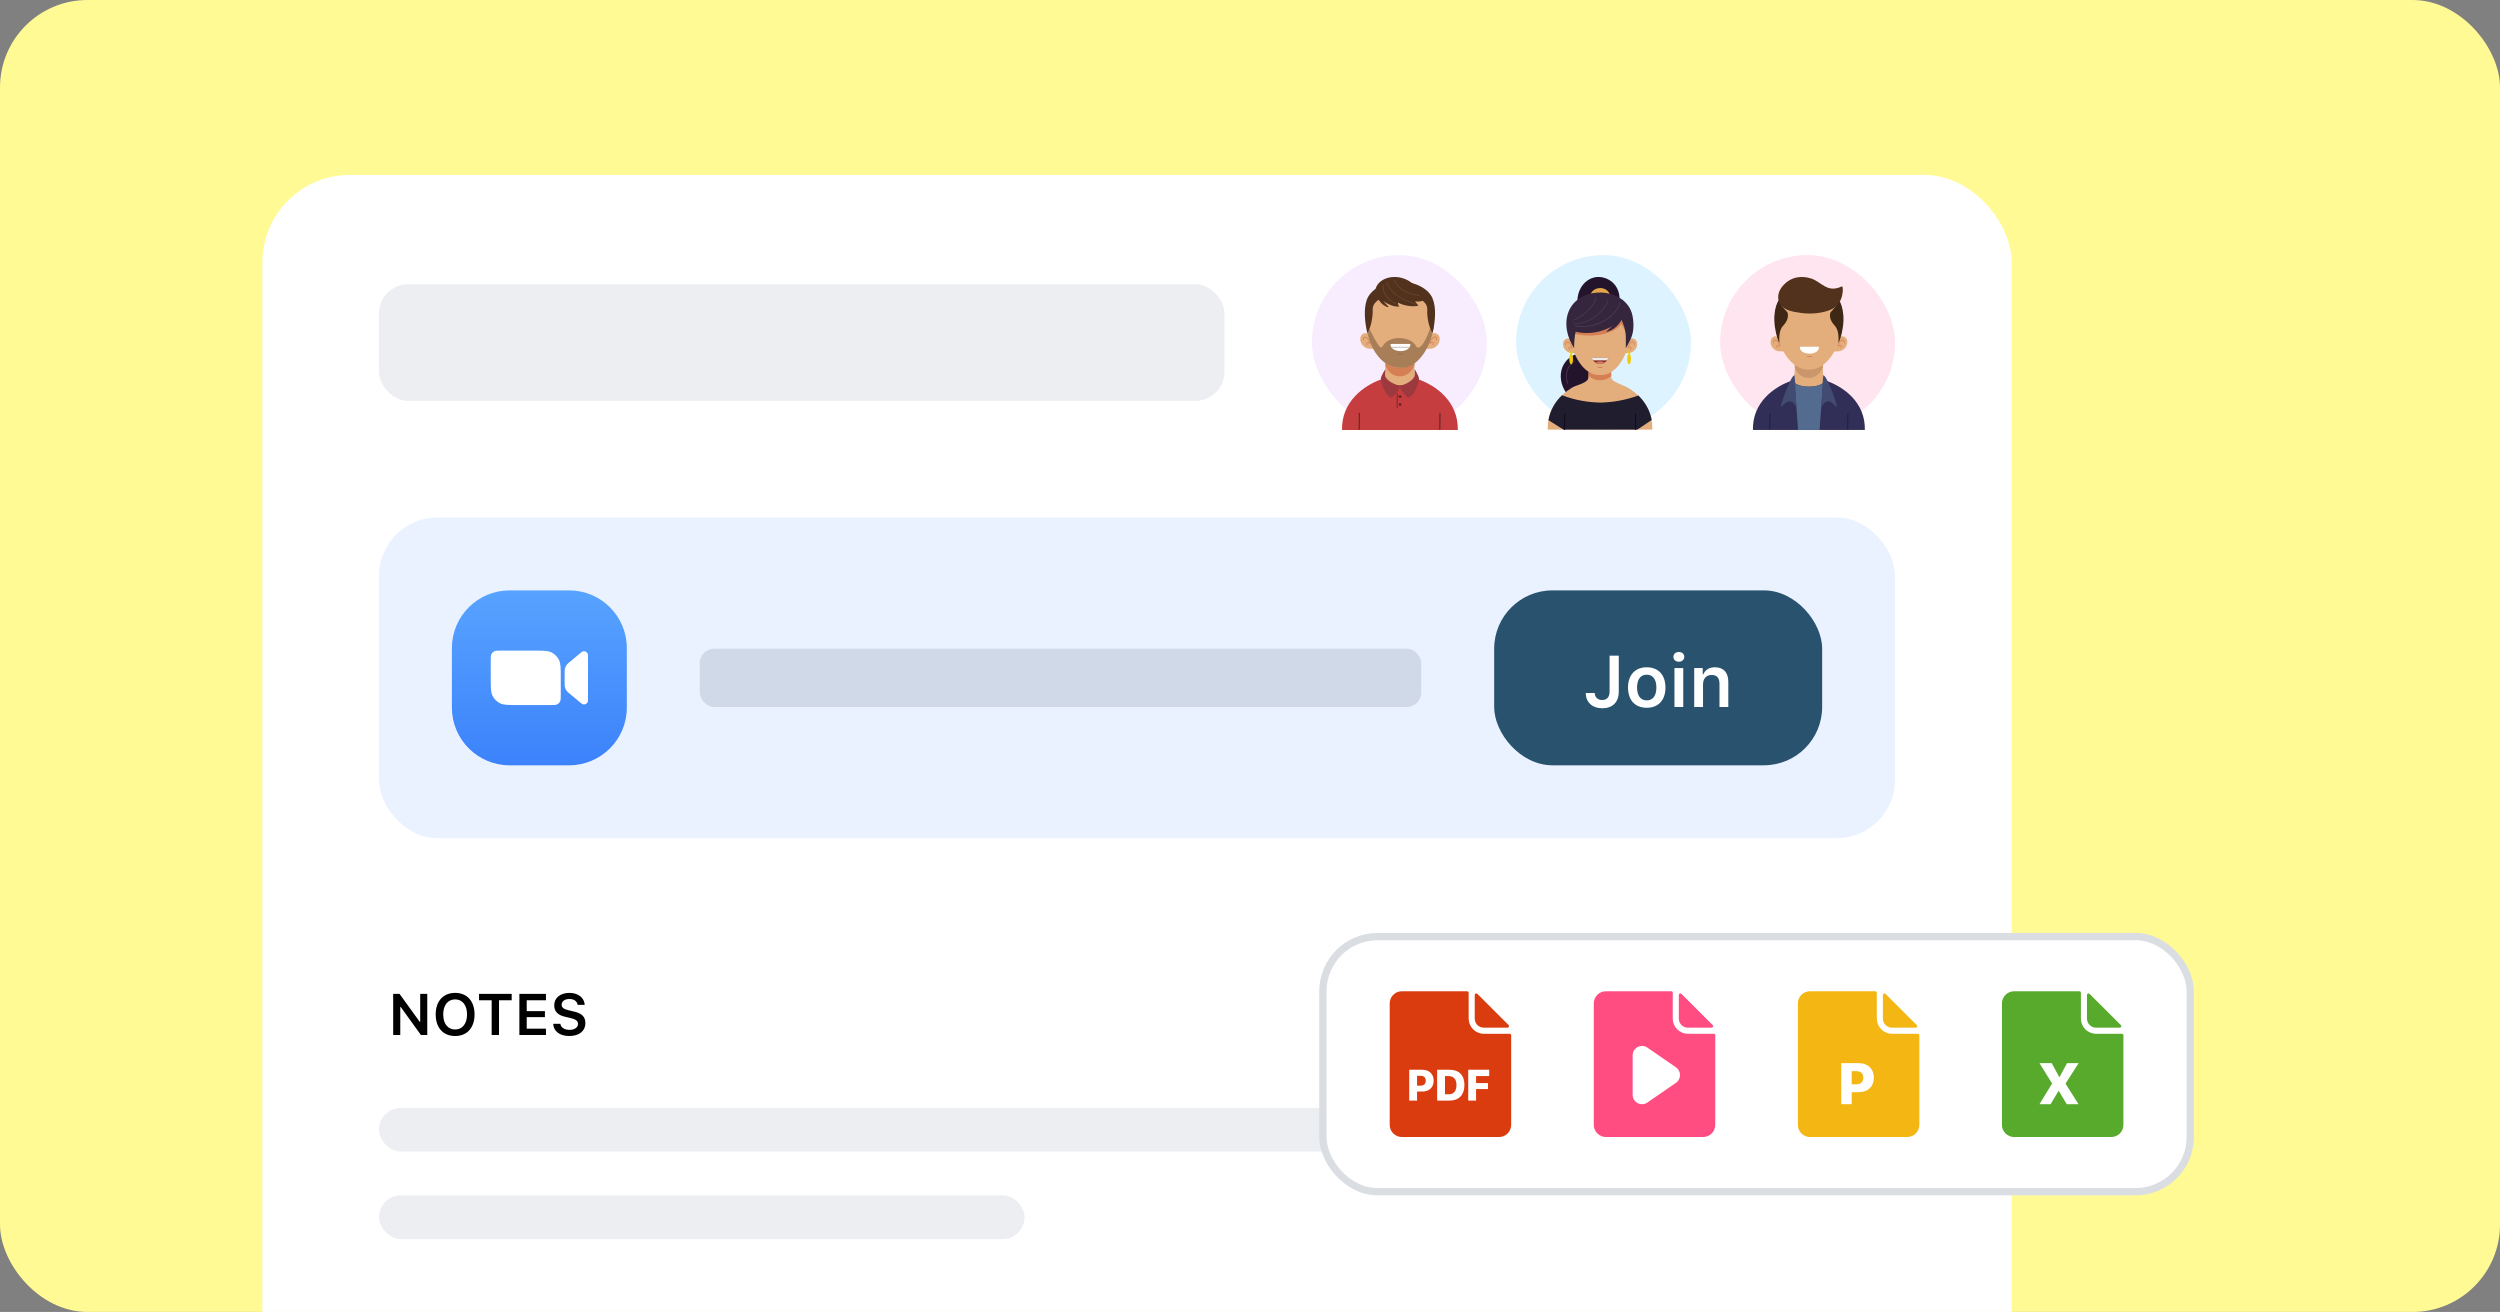 <svg width="343" height="180" viewBox="0 0 343 180" fill="none" xmlns="http://www.w3.org/2000/svg">
<rect x="0" y="0" width="343" height="180" fill="#808080" stroke="none"/>
<defs>
<linearGradient id="paint0_linear_312_284600" x1="74" y1="81" x2="74" y2="105" gradientUnits="userSpaceOnUse">
<stop stop-color="#57A3FF"/>
<stop offset="1" stop-color="#3C82FB"/>
</linearGradient>
<clipPath id="clip0_312_284600">
<rect width="343" height="180" rx="12" fill="white"/>
</clipPath>
<clipPath id="clip1_312_284600">
<rect width="24" height="24" fill="white" transform="translate(62 81)"/>
</clipPath>
<clipPath id="clip2_312_284600">
<rect width="20" height="20" fill="white" transform="translate(217 136)"/>
</clipPath>
</defs>
<g clip-path="url(#clip0_312_284600)">
<rect width="343" height="180" rx="12" fill="#FFFA94"/>
<rect x="36" y="24" width="240" height="224" rx="12" fill="white"/>
<rect x="52" y="39" width="116" height="16" rx="4" fill="#ECEEF1"/>
<rect x="180" y="35" width="24" height="24" rx="12" fill="#F7EDFF"/>
<path fill-rule="evenodd" clip-rule="evenodd" d="M187.836 45.917C187.814 45.712 186.981 45.473 186.7 46.144C186.418 46.815 186.927 47.767 187.879 47.843C188.832 47.919 188.55 47.746 188.55 47.746L187.836 45.917Z" fill="#E4AE7C"/>
<path fill-rule="evenodd" clip-rule="evenodd" d="M196.32 45.917C196.342 45.712 197.175 45.473 197.456 46.144C197.737 46.815 197.229 47.767 196.277 47.843C195.324 47.919 195.606 47.746 195.606 47.746L196.32 45.917Z" fill="#E4AE7C"/>
<path fill-rule="evenodd" clip-rule="evenodd" d="M192.067 59H184.384C184.298 55.072 187.317 52.789 189.914 51.945C190.119 50.852 190.065 49.423 190.065 49.423H192.056H194.047C194.047 49.423 193.993 50.841 194.199 51.945C196.796 52.799 199.815 55.072 199.729 59H192.067Z" fill="#E4AE7C"/>
<path fill-rule="evenodd" clip-rule="evenodd" d="M194.069 49.423C194.069 49.423 194.058 49.705 194.069 50.116C193.312 52.02 190.953 52.237 190.087 50.191C190.098 49.737 190.087 49.423 190.087 49.423C191.407 49.423 192.738 49.423 194.069 49.423Z" fill="#D67F54"/>
<path fill-rule="evenodd" clip-rule="evenodd" d="M200.01 59C200.096 55.126 197.056 52.853 194.394 51.977C193.863 53.157 190.292 53.157 189.762 51.966C187.1 52.832 184.038 55.115 184.124 59H200.01Z" fill="#C53D3F"/>
<path fill-rule="evenodd" clip-rule="evenodd" d="M192.067 50.441C187.111 50.559 184.611 38.342 192.067 38.656C199.523 38.342 197.023 50.559 192.067 50.441Z" fill="#E4AE7C"/>
<path fill-rule="evenodd" clip-rule="evenodd" d="M187.522 45.279L187.782 44.986C187.857 44.9 189.297 48.287 189.643 47.594C190.498 45.852 193.647 46.123 194.296 47.508C194.934 48.536 196.395 45.106 196.395 44.088C196.395 44.088 196.568 44.099 196.774 44.164C196.601 46.826 195.173 49.618 193.171 50.343C190.032 51.057 188.106 48.352 187.522 45.279Z" fill="#A87E58"/>
<path fill-rule="evenodd" clip-rule="evenodd" d="M187.598 45.69C187.251 44.218 187.078 42.454 187.511 41.177C188.041 39.608 190.054 38.667 192.067 38.656C194.004 38.645 195.941 39.489 196.547 40.939C197.088 42.227 196.915 44.132 196.547 45.69C196.006 44.867 195.768 43.396 195.822 42.508C195.898 41.156 194.015 40.442 192.078 40.388C190.141 40.452 188.258 41.156 188.334 42.508C188.366 43.396 188.139 44.857 187.598 45.69Z" fill="#52311D"/>
<path fill-rule="evenodd" clip-rule="evenodd" d="M194.091 39.176C194.956 40.084 195.162 40.517 195.638 40.885C195.865 41.058 194.783 41.535 194.155 41.329C194.22 41.502 194.61 41.903 194.599 41.913C194.166 42.119 192.727 42.043 191.786 41.502C191.796 41.664 191.84 41.957 191.991 42.065C192.035 42.097 191.515 42.054 191.364 42.022C190.509 41.859 188.853 41.026 188.712 39.695C189.156 37.823 192.294 37.293 194.091 39.176Z" fill="#52311D"/>
<path fill-rule="evenodd" clip-rule="evenodd" d="M191.634 54.011C191.634 53.979 191.656 53.957 191.688 53.957C191.721 53.957 191.742 53.979 191.742 54.011V55.959C191.742 55.992 191.721 56.013 191.688 56.013C191.656 56.013 191.634 55.992 191.634 55.959V54.011Z" fill="#632421"/>
<path fill-rule="evenodd" clip-rule="evenodd" d="M192.089 54.596C192.197 54.596 192.284 54.509 192.284 54.412C192.284 54.314 192.197 54.228 192.089 54.228C191.981 54.228 191.894 54.314 191.894 54.412C191.894 54.509 191.981 54.596 192.089 54.596Z" fill="#632421"/>
<path fill-rule="evenodd" clip-rule="evenodd" d="M192.089 55.678C192.197 55.678 192.284 55.591 192.284 55.494C192.284 55.397 192.197 55.31 192.089 55.31C191.981 55.31 191.894 55.397 191.894 55.494C191.894 55.591 191.981 55.678 192.089 55.678Z" fill="#632421"/>
<path fill-rule="evenodd" clip-rule="evenodd" d="M186.429 56.695C186.429 56.652 186.462 56.619 186.505 56.619C186.548 56.619 186.581 56.652 186.581 56.695L186.559 58.913C186.559 58.957 186.527 58.989 186.483 58.989C186.44 58.989 186.408 58.957 186.408 58.913L186.429 56.695Z" fill="#632421"/>
<path fill-rule="evenodd" clip-rule="evenodd" d="M197.488 56.695C197.488 56.652 197.521 56.619 197.564 56.619C197.607 56.619 197.64 56.652 197.64 56.695L197.618 58.913C197.618 58.957 197.586 58.989 197.543 58.989C197.499 58.989 197.467 58.957 197.467 58.913L197.488 56.695Z" fill="#632421"/>
<path fill-rule="evenodd" clip-rule="evenodd" d="M192.067 52.929C192.121 53.384 191.115 54.574 190.866 54.542C190.26 54.444 189.503 52.81 189.448 52.031C189.416 51.62 190.065 50.657 190.065 50.668L190.022 51.447C189.99 51.901 190.834 52.648 192.067 52.929Z" fill="#9C393F"/>
<path fill-rule="evenodd" clip-rule="evenodd" d="M192.067 52.929C192.013 53.384 193.019 54.574 193.268 54.542C193.874 54.444 194.632 52.81 194.686 52.031C194.718 51.62 194.08 50.635 194.08 50.646L194.123 51.425C194.145 51.88 193.301 52.648 192.067 52.929Z" fill="#9C393F"/>
<path fill-rule="evenodd" clip-rule="evenodd" d="M189.427 40.517C189.481 40.669 189.535 40.799 189.611 40.94C189.773 41.253 189.946 41.502 190.195 41.751C190.217 41.773 190.52 42.087 190.52 42.108C190.455 42.227 190.109 42.022 190.044 41.989C189.676 41.805 189.416 41.524 189.189 41.178C189.08 41.004 189.005 40.864 188.94 40.669C188.853 40.366 188.713 40.02 189.059 40.031C189.373 40.031 189.308 40.15 189.427 40.517Z" fill="#52311D"/>
<path fill-rule="evenodd" clip-rule="evenodd" d="M190.779 47.194C191.234 47.183 191.688 47.183 192.143 47.183C192.597 47.183 193.052 47.183 193.506 47.194C193.506 47.908 192.803 48.168 192.143 48.168C191.493 48.157 190.779 47.908 190.779 47.194Z" fill="white"/>
<path fill-rule="evenodd" clip-rule="evenodd" d="M191.84 48.59C191.818 48.579 191.807 48.547 191.818 48.514C191.829 48.493 191.861 48.482 191.894 48.493C191.97 48.536 192.067 48.558 192.154 48.558C192.251 48.558 192.338 48.536 192.413 48.493C192.435 48.482 192.467 48.482 192.489 48.514C192.5 48.536 192.5 48.568 192.467 48.59C192.381 48.644 192.262 48.666 192.154 48.666C192.045 48.666 191.926 48.644 191.84 48.59Z" fill="#906949"/>
<path fill-rule="evenodd" clip-rule="evenodd" d="M197.153 46.664C197.153 46.696 197.132 46.718 197.099 46.718C197.067 46.718 197.045 46.696 197.045 46.664C197.045 46.502 197.013 46.393 196.969 46.339C196.937 46.307 196.904 46.285 196.872 46.285C196.829 46.285 196.775 46.296 196.72 46.328C196.58 46.404 196.428 46.577 196.352 46.761C196.309 46.848 196.277 46.945 196.266 47.01C196.352 46.956 196.439 46.934 196.515 46.934C196.558 46.934 196.601 46.956 196.634 46.978C196.666 46.999 196.688 47.032 196.71 47.075C196.731 47.151 196.71 47.248 196.634 47.367C196.612 47.389 196.58 47.4 196.558 47.378C196.536 47.356 196.526 47.324 196.547 47.302C196.601 47.216 196.623 47.151 196.612 47.097C196.601 47.075 196.591 47.064 196.58 47.053C196.558 47.043 196.536 47.032 196.515 47.032C196.45 47.021 196.363 47.053 196.288 47.129C196.266 47.151 196.255 47.162 196.233 47.162C196.19 47.172 196.169 47.151 196.158 47.108C196.158 47.097 196.158 47.075 196.158 47.043C196.169 46.967 196.212 46.826 196.277 46.707C196.363 46.502 196.526 46.318 196.688 46.22C196.753 46.177 196.829 46.155 196.894 46.166C196.958 46.166 197.023 46.199 197.078 46.253C197.11 46.35 197.153 46.48 197.153 46.664Z" fill="#D67F54"/>
<path fill-rule="evenodd" clip-rule="evenodd" d="M187.089 46.664C187.089 46.696 187.068 46.718 187.035 46.718C187.003 46.718 186.981 46.696 186.981 46.664C186.981 46.469 187.013 46.35 187.078 46.274C187.132 46.209 187.187 46.188 187.262 46.188C187.327 46.188 187.392 46.209 187.468 46.242C187.63 46.328 187.793 46.523 187.879 46.729C187.933 46.858 187.977 46.988 187.998 47.064C187.998 47.086 187.998 47.107 187.998 47.129C187.987 47.172 187.966 47.194 187.922 47.183C187.901 47.183 187.89 47.172 187.868 47.151C187.793 47.075 187.706 47.042 187.641 47.053C187.619 47.053 187.598 47.064 187.576 47.075C187.565 47.086 187.554 47.097 187.544 47.118C187.533 47.161 187.544 47.227 187.609 47.324C187.63 47.346 187.619 47.378 187.598 47.4C187.576 47.421 187.544 47.41 187.522 47.389C187.446 47.27 187.425 47.172 187.446 47.097C187.457 47.053 187.49 47.021 187.522 46.999C187.554 46.978 187.598 46.967 187.641 46.956C187.717 46.945 187.814 46.967 187.89 47.032C187.868 46.967 187.836 46.869 187.803 46.783C187.728 46.599 187.576 46.426 187.435 46.35C187.381 46.318 187.338 46.307 187.284 46.307C187.241 46.307 187.208 46.328 187.187 46.361C187.122 46.404 187.089 46.501 187.089 46.664Z" fill="#D67F54"/>
<path fill-rule="evenodd" clip-rule="evenodd" d="M189.751 39.056C189.762 39.024 189.784 39.013 189.816 39.013C189.849 39.024 189.86 39.046 189.86 39.078C189.751 39.608 189.892 40.084 190.163 40.485C190.52 41.015 191.093 41.426 191.645 41.697C191.667 41.708 191.678 41.74 191.667 41.773C191.656 41.794 191.623 41.805 191.591 41.794C191.028 41.513 190.433 41.091 190.065 40.539C189.784 40.117 189.632 39.619 189.751 39.056Z" fill="#6C452C"/>
<path fill-rule="evenodd" clip-rule="evenodd" d="M190.206 38.667C190.206 38.635 190.228 38.613 190.249 38.602C190.282 38.602 190.303 38.624 190.314 38.645C190.368 39.067 190.704 39.576 191.18 40.03C191.678 40.517 192.327 40.961 192.933 41.199C194.123 41.664 194.21 41.664 194.21 41.664C194.242 41.664 194.264 41.686 194.264 41.719C194.264 41.751 194.242 41.773 194.21 41.773C194.21 41.773 194.102 41.773 192.901 41.297C192.284 41.048 191.624 40.604 191.104 40.106C190.606 39.641 190.26 39.111 190.206 38.667Z" fill="#6C452C"/>
<path fill-rule="evenodd" clip-rule="evenodd" d="M191.277 38.429C191.266 38.397 191.288 38.375 191.321 38.364C191.353 38.353 191.375 38.375 191.385 38.407C191.472 38.764 191.775 39.154 192.175 39.489C192.587 39.825 193.117 40.106 193.625 40.247C194.664 40.517 194.762 40.528 194.762 40.528C194.794 40.528 194.816 40.561 194.805 40.593C194.805 40.626 194.772 40.647 194.74 40.636C194.74 40.636 194.643 40.626 193.604 40.355C193.074 40.214 192.532 39.933 192.11 39.576C191.688 39.219 191.375 38.808 191.277 38.429Z" fill="#6C452C"/>
<path fill-rule="evenodd" clip-rule="evenodd" d="M190.953 47.692C190.92 47.692 190.898 47.67 190.898 47.638C190.898 47.605 190.92 47.584 190.953 47.584H193.355C193.387 47.584 193.409 47.605 193.409 47.638C193.409 47.67 193.387 47.692 193.355 47.692H190.953Z" fill="#AFB0B0"/>
<rect x="208" y="35" width="24" height="24" rx="12" fill="#DDF3FF"/>
<path fill-rule="evenodd" clip-rule="evenodd" d="M216.75 43.192C216.967 43.78 217.132 48.238 216.255 48.578C213.252 49.744 213.634 53.593 216.162 55.048C220.939 57.793 221.693 42.284 221.651 41.52C221.62 40.932 222.239 41.211 222.198 40.767C222.033 38.703 220.258 37.847 218.968 38.022C217.183 38.26 215.728 40.406 216.75 43.192Z" fill="#23142B"/>
<path fill-rule="evenodd" clip-rule="evenodd" d="M219.547 41.809C220.29 41.809 220.898 41.293 220.898 40.664C220.898 40.035 220.29 39.519 219.547 39.519C218.804 39.519 218.195 40.035 218.195 40.664C218.205 41.293 218.804 41.809 219.547 41.809Z" fill="#E3A64A"/>
<path fill-rule="evenodd" clip-rule="evenodd" d="M221.074 51.829L221.022 50.178H218.03L217.916 51.829C217.864 52.561 216.296 52.809 215.687 53.18C213.871 54.284 212.282 56.173 212.344 58.938H226.697C226.759 56.328 225.345 54.491 223.643 53.366C222.828 52.809 221.094 52.406 221.074 51.829Z" fill="#E4AE7C"/>
<path fill-rule="evenodd" clip-rule="evenodd" d="M217.937 51.54C218.855 52.386 220.124 52.406 221.063 51.591L221.022 50.178H218.029L217.937 51.54Z" fill="#D67F54"/>
<path fill-rule="evenodd" clip-rule="evenodd" d="M219.454 51.447C215.099 51.591 212.901 40.086 219.454 40.395C219.474 40.395 219.505 40.395 219.526 40.395C219.546 40.395 219.577 40.395 219.598 40.395C226.15 40.096 223.952 51.591 219.598 51.457C219.577 51.457 219.546 51.457 219.526 51.457C219.505 51.447 219.484 51.457 219.454 51.447Z" fill="#E4AE7C"/>
<path fill-rule="evenodd" clip-rule="evenodd" d="M215.574 46.638C215.553 46.442 214.769 46.215 214.511 46.845C214.253 47.474 214.717 48.361 215.605 48.434C216.492 48.506 216.234 48.351 216.234 48.351L215.574 46.638Z" fill="#E4AE7C"/>
<path fill-rule="evenodd" clip-rule="evenodd" d="M223.488 46.638C223.509 46.442 224.293 46.215 224.551 46.845C224.809 47.474 224.345 48.361 223.457 48.434C222.57 48.506 222.828 48.351 222.828 48.351L223.488 46.638Z" fill="#E4AE7C"/>
<path fill-rule="evenodd" clip-rule="evenodd" d="M218.339 49.094C219.134 49.084 219.928 49.084 220.723 49.094C220.135 50.239 218.928 50.239 218.339 49.094Z" fill="#88342A"/>
<path fill-rule="evenodd" clip-rule="evenodd" d="M220.145 49.765C219.753 50.023 219.299 50.023 218.907 49.765C219.309 49.517 219.763 49.517 220.145 49.765Z" fill="#D17B65"/>
<path fill-rule="evenodd" clip-rule="evenodd" d="M214.872 47.309C214.872 47.34 214.852 47.361 214.821 47.361C214.79 47.361 214.769 47.34 214.769 47.309C214.769 47.123 214.8 47.01 214.862 46.938C214.914 46.876 214.965 46.855 215.037 46.855C215.099 46.855 215.161 46.876 215.233 46.907C215.388 46.989 215.543 47.175 215.625 47.371C215.677 47.495 215.718 47.619 215.739 47.691C215.739 47.711 215.739 47.732 215.739 47.753C215.729 47.794 215.708 47.815 215.667 47.804C215.646 47.804 215.636 47.794 215.615 47.773C215.543 47.701 215.46 47.67 215.398 47.681C215.378 47.681 215.357 47.691 215.337 47.701C215.326 47.711 215.316 47.722 215.306 47.742C215.295 47.784 215.306 47.846 215.368 47.938C215.388 47.959 215.378 47.99 215.357 48.011C215.337 48.031 215.306 48.021 215.285 48C215.213 47.887 215.192 47.794 215.213 47.722C215.223 47.681 215.254 47.65 215.285 47.629C215.316 47.608 215.357 47.598 215.398 47.588C215.471 47.577 215.553 47.598 215.636 47.66C215.615 47.598 215.584 47.505 215.553 47.422C215.481 47.247 215.337 47.082 215.202 47.01C215.151 46.979 215.11 46.968 215.058 46.968C215.017 46.968 214.986 46.989 214.965 47.02C214.903 47.051 214.872 47.154 214.872 47.309Z" fill="#D67F54"/>
<path fill-rule="evenodd" clip-rule="evenodd" d="M224.273 47.309C224.273 47.34 224.252 47.361 224.221 47.361C224.19 47.361 224.169 47.34 224.169 47.309C224.169 47.154 224.138 47.051 224.097 46.999C224.066 46.968 224.035 46.948 224.004 46.948C223.963 46.948 223.911 46.958 223.86 46.989C223.726 47.061 223.581 47.226 223.509 47.402C223.468 47.484 223.437 47.577 223.426 47.639C223.509 47.588 223.592 47.567 223.664 47.567C223.705 47.567 223.746 47.588 223.777 47.608C223.808 47.629 223.829 47.66 223.849 47.701C223.87 47.773 223.849 47.866 223.777 47.98C223.757 48 223.726 48.011 223.705 47.99C223.684 47.969 223.674 47.938 223.695 47.918C223.746 47.835 223.767 47.773 223.757 47.722C223.746 47.701 223.736 47.691 223.726 47.68C223.705 47.67 223.684 47.66 223.664 47.66C223.602 47.65 223.519 47.68 223.447 47.753C223.426 47.773 223.416 47.784 223.395 47.784C223.354 47.794 223.334 47.773 223.323 47.732C223.323 47.722 223.323 47.701 223.323 47.67C223.334 47.598 223.375 47.464 223.437 47.35C223.519 47.154 223.674 46.979 223.829 46.886C223.891 46.845 223.963 46.824 224.025 46.834C224.087 46.834 224.149 46.865 224.2 46.917C224.231 47.01 224.273 47.123 224.273 47.309Z" fill="#D67F54"/>
<path fill-rule="evenodd" clip-rule="evenodd" d="M219.237 50.415C219.216 50.404 219.206 50.374 219.216 50.343C219.227 50.322 219.258 50.312 219.289 50.322C219.361 50.363 219.454 50.384 219.536 50.384C219.629 50.384 219.712 50.363 219.784 50.322C219.805 50.312 219.836 50.312 219.856 50.343C219.867 50.363 219.867 50.394 219.836 50.415C219.753 50.466 219.64 50.487 219.536 50.487C219.423 50.487 219.32 50.466 219.237 50.415Z" fill="#D67F54"/>
<path fill-rule="evenodd" clip-rule="evenodd" d="M219.165 49.435C219.609 49.435 220.052 49.435 220.496 49.435C220.578 49.331 220.651 49.218 220.723 49.094C220.31 49.084 219.887 49.084 219.474 49.084C219.093 49.084 218.711 49.084 218.339 49.094C218.401 49.228 218.484 49.342 218.566 49.435C218.762 49.435 218.969 49.435 219.165 49.435Z" fill="#EBEBEB"/>
<path fill-rule="evenodd" clip-rule="evenodd" d="M215.161 52.613C215.171 52.644 215.161 52.664 215.13 52.675C215.099 52.685 215.078 52.675 215.068 52.644C214.913 52.241 214.841 51.715 214.903 51.22C214.955 50.786 215.099 50.384 215.367 50.095C215.935 49.486 215.986 49.455 215.986 49.455C216.007 49.445 216.038 49.445 216.059 49.476C216.069 49.496 216.069 49.528 216.038 49.548C216.038 49.548 215.997 49.569 215.44 50.167C215.192 50.435 215.047 50.828 215.006 51.23C214.944 51.715 215.016 52.221 215.161 52.613Z" fill="#4E3B52"/>
<path fill-rule="evenodd" clip-rule="evenodd" d="M215.45 45.544C215.955 45.926 218.05 46.277 219.98 45.844C221.909 45.41 222.415 44.43 222.415 44.43C222.415 44.43 223.127 45.39 223.178 46.143C223.22 46.886 223.828 43.563 222.745 42.934C221.662 42.315 216.461 42.315 215.45 45.544Z" fill="#D67F54"/>
<path fill-rule="evenodd" clip-rule="evenodd" d="M215.46 44.306C215.687 41.964 216.854 40.065 219.536 40.272C222.498 40.2 223.684 42.614 223.715 45.276C223.581 45.214 223.457 45.163 223.323 45.111C223.375 44.74 223.065 43.295 222.807 43.543C219.206 46.979 215.223 45.297 215.357 45.163C215.409 45.09 215.45 44.389 215.46 44.306Z" fill="#35253D"/>
<path fill-rule="evenodd" clip-rule="evenodd" d="M215.687 47.288C215.966 47.773 215.966 47.773 215.966 47.773C215.966 40.736 221.218 40.086 222.756 44.575C223.168 45.792 223.055 46.504 223.055 47.773C223.055 47.773 223.055 47.773 223.334 47.288C223.87 46.349 224.138 45.617 224.107 44.451C224.087 43.708 223.953 42.975 223.695 42.459C222.229 39.498 217.349 39.364 215.574 42.057C214.542 43.625 214.8 45.73 215.687 47.288Z" fill="#35253D"/>
<path fill-rule="evenodd" clip-rule="evenodd" d="M222.343 44.12C222.054 44.575 221.28 45.431 220.32 45.524C220.733 45.194 221.166 44.771 221.424 44.44C221.713 44.059 221.817 43.78 222.167 43.419C222.312 43.264 222.425 43.326 222.425 43.326C222.776 43.46 222.528 43.78 222.343 44.12Z" fill="#35253D"/>
<path fill-rule="evenodd" clip-rule="evenodd" d="M216.09 44.781C216.059 44.781 216.048 44.75 216.048 44.719C216.048 44.688 216.079 44.678 216.11 44.678C216.76 44.802 217.627 44.802 218.535 44.575C219.257 44.389 220.011 44.069 220.702 43.532C222.24 42.336 222.167 41.5 222.167 41.5C222.167 41.469 222.188 41.448 222.219 41.448C222.25 41.448 222.27 41.469 222.27 41.5C222.27 41.5 222.353 42.397 220.764 43.625C220.062 44.172 219.299 44.502 218.566 44.688C217.637 44.905 216.75 44.905 216.09 44.781Z" fill="#4E3B52"/>
<path fill-rule="evenodd" clip-rule="evenodd" d="M215.904 44.482C215.873 44.482 215.852 44.451 215.863 44.43C215.863 44.399 215.894 44.379 215.914 44.389C216.409 44.441 217.132 44.275 217.844 43.956C218.494 43.667 219.144 43.243 219.598 42.738C220.547 41.685 220.578 41.118 220.578 41.118C220.578 41.087 220.609 41.066 220.63 41.066C220.661 41.066 220.681 41.097 220.681 41.118C220.681 41.118 220.65 41.716 219.67 42.8C219.206 43.316 218.545 43.739 217.875 44.038C217.163 44.358 216.42 44.533 215.904 44.482Z" fill="#4E3B52"/>
<path fill-rule="evenodd" clip-rule="evenodd" d="M215.904 43.966C215.873 43.976 215.853 43.966 215.842 43.935C215.832 43.904 215.842 43.883 215.873 43.873C216.399 43.667 217.215 43.202 217.885 42.542C218.36 42.067 218.762 41.489 218.928 40.829C218.938 40.798 218.958 40.788 218.989 40.788C219.02 40.798 219.031 40.819 219.031 40.85C218.855 41.52 218.453 42.119 217.958 42.604C217.277 43.285 216.451 43.76 215.904 43.966Z" fill="#4E3B52"/>
<path fill-rule="evenodd" clip-rule="evenodd" d="M219.567 55.234C217.854 55.203 216.131 54.914 214.305 54.233C213.397 55.1 212.695 56.235 212.447 57.648L214.501 58.938H219.577H224.654L226.615 57.617C226.357 56.235 225.665 55.13 224.788 54.264C222.972 54.914 221.259 55.203 219.567 55.234Z" fill="#1F1D2E"/>
<path d="M215.564 49.992C215.706 49.992 215.822 49.659 215.822 49.249C215.822 48.839 215.706 48.506 215.564 48.506C215.421 48.506 215.306 48.839 215.306 49.249C215.306 49.659 215.421 49.992 215.564 49.992Z" fill="#F0CA0C"/>
<path fill-rule="evenodd" clip-rule="evenodd" d="M223.509 49.992C223.653 49.992 223.767 49.651 223.767 49.249C223.767 48.836 223.653 48.506 223.509 48.506C223.364 48.506 223.251 48.846 223.251 49.249C223.24 49.662 223.364 49.992 223.509 49.992Z" fill="#F0CA0C"/>
<path fill-rule="evenodd" clip-rule="evenodd" d="M215.564 48.547C215.667 48.547 215.749 48.465 215.749 48.361C215.749 48.258 215.667 48.176 215.564 48.176C215.46 48.176 215.378 48.258 215.378 48.361C215.378 48.465 215.46 48.547 215.564 48.547Z" fill="#F0CA0C"/>
<path fill-rule="evenodd" clip-rule="evenodd" d="M223.509 48.547C223.612 48.547 223.695 48.465 223.695 48.361C223.695 48.258 223.612 48.176 223.509 48.176C223.406 48.176 223.323 48.258 223.323 48.361C223.323 48.465 223.406 48.547 223.509 48.547Z" fill="#F0CA0C"/>
<path fill-rule="evenodd" clip-rule="evenodd" d="M219.237 50.415C219.216 50.404 219.206 50.374 219.216 50.343C219.227 50.322 219.258 50.312 219.289 50.322C219.361 50.363 219.454 50.384 219.536 50.384C219.629 50.384 219.712 50.363 219.784 50.322C219.805 50.312 219.836 50.312 219.856 50.343C219.867 50.363 219.867 50.394 219.836 50.415C219.753 50.466 219.64 50.487 219.536 50.487C219.423 50.487 219.32 50.466 219.237 50.415Z" fill="#D67F54"/>
<path fill-rule="evenodd" clip-rule="evenodd" d="M214.604 56.812C214.604 56.771 214.635 56.74 214.676 56.74C214.717 56.74 214.748 56.771 214.748 56.812L214.727 58.928C214.727 58.969 214.697 59 214.655 59C214.614 59 214.583 58.969 214.583 58.928L214.604 56.812Z" fill="#0E0A1F"/>
<path fill-rule="evenodd" clip-rule="evenodd" d="M224.324 56.812C224.324 56.771 224.355 56.74 224.396 56.74C224.437 56.74 224.468 56.771 224.468 56.812L224.448 58.928C224.448 58.969 224.417 59 224.375 59C224.334 59 224.303 58.969 224.303 58.928L224.324 56.812Z" fill="#0E0A1F"/>
<rect x="236" y="35" width="24" height="24" rx="12" fill="#FFE5F0"/>
<path fill-rule="evenodd" clip-rule="evenodd" d="M244.09 46.343C244.069 46.144 243.263 45.914 242.991 46.562C242.719 47.211 243.211 48.131 244.131 48.205C245.052 48.278 244.78 48.11 244.78 48.11L244.09 46.343Z" fill="#E4AE7C"/>
<path fill-rule="evenodd" clip-rule="evenodd" d="M252.281 46.343C252.302 46.144 253.107 45.914 253.379 46.562C253.651 47.211 253.159 48.131 252.239 48.205C251.318 48.278 251.59 48.11 251.59 48.11L252.281 46.343Z" fill="#E4AE7C"/>
<path fill-rule="evenodd" clip-rule="evenodd" d="M248.18 58.989H240.753C240.669 55.192 243.588 52.985 246.098 52.169C246.297 51.113 246.245 49.732 246.245 49.732H248.169H250.094C250.094 49.732 250.042 51.102 250.241 52.169C252.751 52.995 255.67 55.192 255.586 58.989H248.18Z" fill="#E4AE7C"/>
<path fill-rule="evenodd" clip-rule="evenodd" d="M250.104 49.732C250.104 49.732 250.094 50.004 250.104 50.401C249.372 52.242 247.092 52.452 246.255 50.474C246.265 50.035 246.255 49.732 246.255 49.732C247.531 49.732 248.818 49.732 250.104 49.732Z" fill="#CA976D"/>
<path fill-rule="evenodd" clip-rule="evenodd" d="M255.858 58.989C255.942 55.245 253.002 53.048 250.429 52.2C249.916 53.341 246.464 53.341 245.952 52.19C243.378 53.027 240.418 55.234 240.502 58.989H255.858Z" fill="#312F58"/>
<path fill-rule="evenodd" clip-rule="evenodd" d="M250.105 52.577C249.226 53.226 247.102 53.215 246.245 52.556V52.891L246.694 59H249.644L250.094 52.891V52.577H250.105Z" fill="#536B8F"/>
<path fill-rule="evenodd" clip-rule="evenodd" d="M248.18 50.715C243.389 50.83 240.972 39.02 248.18 39.324C255.387 39.02 252.971 50.83 248.18 50.715Z" fill="#E4AE7C"/>
<path fill-rule="evenodd" clip-rule="evenodd" d="M246.935 47.577C247.374 47.566 247.814 47.566 248.253 47.566C248.692 47.566 249.132 47.566 249.571 47.577C249.571 48.267 248.891 48.519 248.253 48.519C247.615 48.508 246.935 48.267 246.935 47.577Z" fill="white"/>
<path fill-rule="evenodd" clip-rule="evenodd" d="M247.95 48.926C247.929 48.916 247.918 48.885 247.929 48.853C247.939 48.832 247.971 48.822 248.002 48.832C248.075 48.874 248.17 48.895 248.253 48.895C248.347 48.895 248.431 48.874 248.504 48.832C248.525 48.822 248.557 48.822 248.577 48.853C248.588 48.874 248.588 48.905 248.557 48.926C248.473 48.979 248.358 49 248.253 49C248.149 49 248.044 48.979 247.95 48.926Z" fill="#D67F54"/>
<path fill-rule="evenodd" clip-rule="evenodd" d="M253.096 47.064C253.096 47.096 253.075 47.117 253.044 47.117C253.012 47.117 252.992 47.096 252.992 47.064C252.992 46.907 252.96 46.803 252.918 46.751C252.887 46.719 252.856 46.698 252.824 46.698C252.782 46.698 252.73 46.709 252.678 46.74C252.542 46.813 252.395 46.981 252.322 47.159C252.28 47.242 252.249 47.336 252.238 47.399C252.322 47.347 252.406 47.326 252.479 47.326C252.521 47.326 252.563 47.347 252.594 47.368C252.625 47.389 252.646 47.42 252.667 47.462C252.688 47.535 252.667 47.629 252.594 47.744C252.573 47.765 252.542 47.776 252.521 47.755C252.5 47.734 252.489 47.703 252.51 47.682C252.563 47.598 252.584 47.535 252.573 47.483C252.563 47.462 252.552 47.452 252.542 47.441C252.521 47.431 252.5 47.42 252.479 47.42C252.416 47.41 252.333 47.441 252.259 47.514C252.238 47.535 252.228 47.546 252.207 47.546C252.165 47.556 252.144 47.535 252.134 47.493C252.134 47.483 252.134 47.462 252.134 47.431C252.144 47.357 252.186 47.221 252.249 47.106C252.333 46.907 252.489 46.73 252.646 46.636C252.709 46.594 252.782 46.573 252.845 46.583C252.908 46.583 252.971 46.615 253.023 46.667C253.054 46.761 253.096 46.887 253.096 47.064Z" fill="#D67F54"/>
<path fill-rule="evenodd" clip-rule="evenodd" d="M243.368 47.064C243.368 47.096 243.347 47.117 243.315 47.117C243.284 47.117 243.263 47.096 243.263 47.064C243.263 46.876 243.295 46.761 243.357 46.688C243.41 46.625 243.462 46.604 243.535 46.604C243.598 46.604 243.661 46.625 243.734 46.656C243.891 46.74 244.048 46.928 244.131 47.127C244.184 47.253 244.226 47.378 244.246 47.451C244.246 47.472 244.246 47.493 244.246 47.514C244.236 47.556 244.215 47.577 244.173 47.566C244.152 47.566 244.142 47.556 244.121 47.535C244.048 47.462 243.964 47.431 243.901 47.441C243.88 47.441 243.859 47.451 243.839 47.462C243.828 47.472 243.818 47.483 243.807 47.504C243.797 47.546 243.807 47.608 243.87 47.703C243.891 47.723 243.88 47.755 243.859 47.776C243.839 47.797 243.807 47.786 243.786 47.765C243.713 47.65 243.692 47.556 243.713 47.483C243.723 47.441 243.755 47.41 243.786 47.389C243.818 47.368 243.859 47.357 243.901 47.347C243.975 47.336 244.069 47.357 244.142 47.42C244.121 47.357 244.09 47.263 244.058 47.179C243.985 47.002 243.839 46.834 243.703 46.761C243.65 46.73 243.608 46.719 243.556 46.719C243.514 46.719 243.483 46.74 243.462 46.772C243.399 46.813 243.368 46.907 243.368 47.064Z" fill="#D67F54"/>
<path fill-rule="evenodd" clip-rule="evenodd" d="M244.132 47.075C243.797 46.426 243.483 45.171 243.441 44.02C243.4 42.995 243.588 42.075 243.87 41.489C244.676 39.826 246.496 38.853 248.107 38.895C248.128 38.895 248.159 38.895 248.18 38.895C248.201 38.895 248.232 38.895 248.253 38.895C249.864 38.853 251.684 39.815 252.49 41.489C252.762 42.064 252.961 42.995 252.919 44.02C252.877 45.181 252.563 46.437 252.228 47.075C252.343 45.6 252.009 44.962 251.674 44.627C250.931 43.78 251.067 43.184 251.109 42.953C251.14 42.755 252.04 42.033 251.956 41.771C251.684 40.913 249.038 41.886 248.337 41.886C248.316 41.886 248.285 41.886 248.264 41.886C248.243 41.886 248.211 41.886 248.191 41.886C248.17 41.886 248.138 41.886 248.117 41.886C248.096 41.886 248.065 41.886 248.044 41.886C247.333 41.886 244.686 40.913 244.425 41.771C244.341 42.033 245.241 42.744 245.272 42.953C245.303 43.184 245.45 43.79 244.707 44.627C244.351 44.962 244.027 45.6 244.132 47.075Z" fill="#3F2716"/>
<path fill-rule="evenodd" clip-rule="evenodd" d="M246.213 51.51C245.816 51.207 244.006 56.165 244.403 55.82C244.717 55.538 245.659 54.219 246.495 55.935C246.339 54.335 246.318 52.263 246.213 51.51Z" fill="#424B72"/>
<path fill-rule="evenodd" clip-rule="evenodd" d="M250.147 51.51C250.544 51.207 252.354 56.165 251.956 55.82C251.643 55.538 250.701 54.219 249.864 55.935C250.021 54.335 250.042 52.263 250.147 51.51Z" fill="#424B72"/>
<path fill-rule="evenodd" clip-rule="evenodd" d="M244.32 41.834C244.833 42.514 245.743 42.765 247.218 42.953C248.609 43.131 250.272 42.943 251.371 42.399C253.065 41.552 252.908 39.198 252.73 39.282C250.649 40.275 249.937 38.654 248.442 38.194C247.312 37.849 245.795 37.838 244.582 39.24C243.912 40.014 243.734 41.05 244.32 41.834Z" fill="#52311D"/>
<path fill-rule="evenodd" clip-rule="evenodd" d="M242.761 56.761C242.761 56.72 242.793 56.688 242.834 56.688C242.876 56.688 242.908 56.72 242.908 56.761L242.887 58.906C242.887 58.948 242.855 58.979 242.813 58.979C242.772 58.979 242.74 58.948 242.74 58.906L242.761 56.761Z" fill="#1E1F42"/>
<path fill-rule="evenodd" clip-rule="evenodd" d="M253.452 56.761C253.452 56.72 253.483 56.688 253.525 56.688C253.567 56.688 253.599 56.72 253.599 56.761L253.578 58.906C253.578 58.948 253.546 58.979 253.504 58.979C253.463 58.979 253.431 58.948 253.431 58.906L253.452 56.761Z" fill="#1E1F42"/>
<rect x="52" y="71" width="208" height="44" rx="8" fill="#EBF2FF"/>
<g clip-path="url(#clip1_312_284600)">
<path d="M69.92 81H78.08C82.455 81 86 84.545 86 88.92V97.08C86 101.453 82.455 105 78.08 105H69.92C65.545 105 62 101.455 62 97.08V88.92C62 84.545 65.545 81 69.92 81Z" fill="url(#paint0_linear_312_284600)"/>
<path d="M78.188 95.198L79.422 96.227C79.724 96.478 79.875 96.605 79.997 96.634C80.247 96.695 80.505 96.575 80.617 96.344C80.672 96.231 80.672 96.034 80.672 95.641V90.359C80.672 89.966 80.672 89.769 80.617 89.656C80.505 89.425 80.247 89.305 79.997 89.366C79.875 89.395 79.724 89.522 79.422 89.773L78.188 90.802C77.986 90.969 77.886 91.053 77.805 91.148C77.642 91.341 77.534 91.572 77.491 91.819C77.469 91.942 77.469 92.073 77.469 92.334V93.666C77.469 93.927 77.469 94.058 77.491 94.181C77.534 94.428 77.642 94.659 77.805 94.852C77.886 94.948 77.987 95.031 78.188 95.198Z" fill="white"/>
<path d="M67.328 90.677C67.328 90.183 67.328 89.936 67.425 89.747C67.509 89.581 67.644 89.447 67.811 89.361C68 89.264 68.247 89.264 68.741 89.264H73.241C74.534 89.264 75.181 89.264 75.675 89.516C76.109 89.737 76.463 90.091 76.684 90.525C76.936 91.019 76.936 91.666 76.936 92.958V95.322C76.936 95.816 76.936 96.062 76.839 96.251C76.755 96.417 76.62 96.552 76.453 96.638C76.264 96.734 76.017 96.734 75.523 96.734H71.023C69.73 96.734 69.083 96.734 68.589 96.483C68.155 96.261 67.802 95.908 67.58 95.474C67.328 94.98 67.328 94.333 67.328 93.041V90.677Z" fill="white"/>
</g>
<rect x="96" y="89" width="99" height="8" rx="2" fill="#091F34" fill-opacity="0.12"/>
<rect x="205" y="81" width="45" height="24" rx="8" fill="#28526E"/>
<path d="M217.568 95.081C217.568 96.356 218.477 97.176 219.824 97.176C221.24 97.176 222.095 96.346 222.095 94.895V89.954H220.835V94.886C220.835 95.643 220.469 96.043 219.81 96.043C219.209 96.043 218.809 95.662 218.799 95.081H217.568ZM225.933 97.107C227.529 97.107 228.501 96.062 228.501 94.329C228.501 92.601 227.524 91.551 225.933 91.551C224.346 91.551 223.364 92.606 223.364 94.329C223.364 96.062 224.331 97.107 225.933 97.107ZM225.933 96.092C225.088 96.092 224.604 95.447 224.604 94.329C224.604 93.216 225.088 92.566 225.933 92.566C226.772 92.566 227.256 93.216 227.256 94.329C227.256 95.447 226.777 96.092 225.933 96.092ZM229.736 97H230.942V91.658H229.736V97ZM230.337 90.789C230.781 90.789 231.084 90.506 231.084 90.12C231.084 89.734 230.781 89.451 230.337 89.451C229.897 89.451 229.59 89.734 229.59 90.12C229.59 90.506 229.897 90.789 230.337 90.789ZM232.446 97H233.657V93.89C233.657 93.103 234.111 92.606 234.834 92.606C235.571 92.606 235.913 93.016 235.913 93.831V97H237.124V93.543C237.124 92.269 236.475 91.551 235.283 91.551C234.487 91.551 233.95 91.917 233.696 92.513H233.613V91.658H232.446V97Z" fill="white"/>
<path d="M54.918 142V138.164H54.984L57.75 142H58.621V136.363H57.652V140.195H57.586L54.82 136.363H53.945V142H54.918ZM62.449 136.223C60.812 136.223 59.777 137.359 59.777 139.18C59.777 141 60.793 142.141 62.449 142.141C64.094 142.141 65.109 140.996 65.109 139.18C65.109 137.359 64.086 136.223 62.449 136.223ZM62.449 137.117C63.449 137.117 64.078 137.918 64.078 139.18C64.078 140.438 63.453 141.246 62.449 141.246C61.43 141.246 60.809 140.438 60.809 139.18C60.809 137.918 61.445 137.117 62.449 137.117ZM68.465 142V137.234H70.203V136.363H65.723V137.234H67.457V142H68.465ZM74.906 141.129H72.266V139.551H74.762V138.73H72.266V137.234H74.906V136.363H71.258V142H74.906V141.129ZM75.898 140.469C75.949 141.492 76.805 142.141 78.098 142.141C79.465 142.141 80.312 141.457 80.312 140.359C80.312 139.5 79.832 139.023 78.688 138.766L78.039 138.617C77.34 138.457 77.055 138.234 77.055 137.855C77.055 137.375 77.484 137.062 78.133 137.062C78.75 137.062 79.188 137.375 79.258 137.871H80.223C80.176 136.902 79.32 136.223 78.137 136.223C76.875 136.223 76.039 136.902 76.039 137.926C76.039 138.766 76.519 139.273 77.543 139.504L78.273 139.672C78.996 139.84 79.305 140.078 79.305 140.484C79.305 140.957 78.824 141.297 78.16 141.297C77.445 141.297 76.945 140.973 76.883 140.469H75.898Z" fill="black"/>
<rect x="52" y="152" width="202" height="6" rx="3" fill="#ECEEF1"/>
<rect x="52" y="164" width="88.571" height="6" rx="3" fill="#ECEEF1"/>
<rect x="181.5" y="128.5" width="119" height="35" rx="7.5" fill="white"/>
<path d="M203.583 141H206.833C206.874 141 206.915 140.988 206.949 140.965C206.983 140.942 207.01 140.91 207.026 140.872C207.042 140.833 207.046 140.791 207.038 140.751C207.03 140.711 207.01 140.673 206.981 140.644L202.689 136.356C202.66 136.327 202.623 136.307 202.583 136.299C202.543 136.291 202.501 136.295 202.463 136.31C202.425 136.325 202.393 136.352 202.369 136.385C202.346 136.419 202.334 136.459 202.333 136.5V139.75C202.333 140.082 202.465 140.4 202.699 140.634C202.934 140.868 203.251 141 203.583 141Z" fill="#DA3C0F"/>
<path d="M207.272 141.894C207.311 141.933 207.333 141.986 207.333 142.042V154.333C207.333 154.775 207.158 155.199 206.845 155.512C206.532 155.824 206.109 156 205.667 156H192.333C191.891 156 191.467 155.824 191.155 155.512C190.842 155.199 190.667 154.775 190.667 154.333V137.667C190.667 137.225 190.842 136.801 191.155 136.488C191.467 136.176 191.891 136 192.333 136H201.292C201.347 136 201.4 136.022 201.439 136.061C201.478 136.1 201.5 136.153 201.5 136.208V139.75C201.5 140.303 201.719 140.832 202.11 141.223C202.501 141.614 203.031 141.833 203.583 141.833H207.125C207.18 141.833 207.233 141.855 207.272 141.894Z" fill="#DA3C0F"/>
<path d="M193.345 151H194.42V149.761H195.146C196.09 149.761 196.699 149.181 196.699 148.275V148.27C196.699 147.364 196.09 146.772 195.146 146.772H193.345V151ZM194.889 147.596C195.343 147.596 195.612 147.83 195.612 148.27V148.275C195.612 148.715 195.343 148.952 194.889 148.952H194.42V147.596H194.889Z" fill="white"/>
<path d="M197.177 151H198.894C200.168 151 200.921 150.212 200.921 148.861V148.855C200.921 147.511 200.168 146.772 198.894 146.772H197.177V151ZM198.252 150.133V147.64H198.753C199.43 147.64 199.828 148.067 199.828 148.858V148.864C199.828 149.708 199.453 150.133 198.753 150.133H198.252Z" fill="white"/>
<path d="M201.442 151H202.518V149.424H204.155V148.601H202.518V147.637H204.319V146.772H201.442V151Z" fill="white"/>
<g clip-path="url(#clip2_312_284600)">
<path d="M231.583 141H234.833C234.874 141 234.915 140.988 234.949 140.965C234.983 140.942 235.01 140.91 235.026 140.871C235.042 140.833 235.046 140.791 235.038 140.751C235.03 140.71 235.01 140.673 234.981 140.644L230.689 136.356C230.66 136.327 230.623 136.307 230.583 136.299C230.543 136.291 230.501 136.294 230.463 136.31C230.425 136.325 230.393 136.351 230.369 136.385C230.346 136.419 230.334 136.459 230.333 136.5V139.75C230.333 140.081 230.465 140.399 230.699 140.634C230.934 140.868 231.251 141 231.583 141Z" fill="#FF4D82"/>
<path d="M235.272 141.894C235.311 141.933 235.333 141.986 235.333 142.042V154.333C235.333 154.775 235.158 155.199 234.845 155.512C234.532 155.824 234.109 156 233.667 156H220.333C219.891 156 219.467 155.824 219.155 155.512C218.842 155.199 218.667 154.775 218.667 154.333V137.667C218.667 137.225 218.842 136.801 219.155 136.488C219.467 136.176 219.891 136 220.333 136H229.292C229.347 136 229.4 136.022 229.439 136.061C229.478 136.1 229.5 136.153 229.5 136.208V139.75C229.5 140.303 229.719 140.832 230.11 141.223C230.501 141.614 231.031 141.833 231.583 141.833H235.125C235.18 141.833 235.233 141.855 235.272 141.894Z" fill="#FF4D82"/>
<path fill-rule="evenodd" clip-rule="evenodd" d="M229.942 146.437C230.686 146.95 230.686 148.05 229.942 148.563L226.015 151.271C225.162 151.859 224 151.246 224 150.208V144.792C224 143.754 225.162 143.141 226.015 143.729L229.942 146.437Z" fill="white"/>
</g>
<path d="M259.583 141H262.833C262.874 141 262.915 140.988 262.949 140.965C262.983 140.942 263.01 140.91 263.026 140.872C263.042 140.833 263.046 140.791 263.038 140.751C263.03 140.711 263.01 140.673 262.981 140.644L258.689 136.356C258.66 136.327 258.623 136.307 258.583 136.299C258.543 136.291 258.501 136.295 258.463 136.31C258.425 136.325 258.393 136.352 258.369 136.385C258.346 136.419 258.334 136.459 258.333 136.5V139.75C258.333 140.082 258.465 140.4 258.699 140.634C258.934 140.868 259.251 141 259.583 141Z" fill="#F3B612"/>
<path d="M263.272 141.894C263.311 141.933 263.333 141.986 263.333 142.042V154.333C263.333 154.775 263.158 155.199 262.845 155.512C262.532 155.824 262.109 156 261.667 156H248.333C247.891 156 247.467 155.824 247.155 155.512C246.842 155.199 246.667 154.775 246.667 154.333V137.667C246.667 137.225 246.842 136.801 247.155 136.488C247.467 136.176 247.891 136 248.333 136H257.292C257.347 136 257.4 136.022 257.439 136.061C257.478 136.1 257.5 136.153 257.5 136.208V139.75C257.5 140.303 257.719 140.832 258.11 141.223C258.501 141.614 259.031 141.833 259.583 141.833H263.125C263.18 141.833 263.233 141.855 263.272 141.894Z" fill="#F3B612"/>
<path d="M252.621 151.5H254.055V149.848H255.023C256.281 149.848 257.094 149.074 257.094 147.867V147.859C257.094 146.652 256.281 145.863 255.023 145.863H252.621V151.5ZM254.68 146.961C255.285 146.961 255.645 147.273 255.645 147.859V147.867C255.645 148.453 255.285 148.77 254.68 148.77H254.055V146.961H254.68Z" fill="white"/>
<path d="M287.583 141H290.833C290.874 141 290.915 140.988 290.949 140.965C290.983 140.942 291.01 140.91 291.026 140.872C291.042 140.833 291.046 140.791 291.038 140.751C291.03 140.711 291.01 140.673 290.981 140.644L286.689 136.356C286.66 136.327 286.623 136.307 286.583 136.299C286.543 136.291 286.501 136.295 286.463 136.31C286.425 136.325 286.393 136.352 286.369 136.385C286.346 136.419 286.334 136.459 286.333 136.5V139.75C286.333 140.082 286.465 140.4 286.699 140.634C286.934 140.868 287.251 141 287.583 141Z" fill="#58AA2C"/>
<path d="M291.272 141.894C291.311 141.933 291.333 141.986 291.333 142.042V154.333C291.333 154.775 291.158 155.199 290.845 155.512C290.532 155.824 290.109 156 289.667 156H276.333C275.891 156 275.467 155.824 275.155 155.512C274.842 155.199 274.667 154.775 274.667 154.333V137.667C274.667 137.225 274.842 136.801 275.155 136.488C275.467 136.176 275.891 136 276.333 136H285.292C285.347 136 285.4 136.022 285.439 136.061C285.478 136.1 285.5 136.153 285.5 136.208V139.75C285.5 140.303 285.719 140.832 286.11 141.223C286.501 141.614 287.031 141.833 287.583 141.833H291.125C291.18 141.833 291.233 141.855 291.272 141.894Z" fill="#58AA2C"/>
<path d="M279.816 151.5H281.34L282.43 149.672H282.465L283.562 151.5H285.172L283.395 148.68V148.66L285.188 145.863H283.598L282.57 147.773H282.527L281.492 145.863H279.82L281.539 148.645V148.668L279.816 151.5Z" fill="white"/>
<rect x="181.5" y="128.5" width="119" height="35" rx="7.5" stroke="#DADDE1"/>
</g>
</svg>
